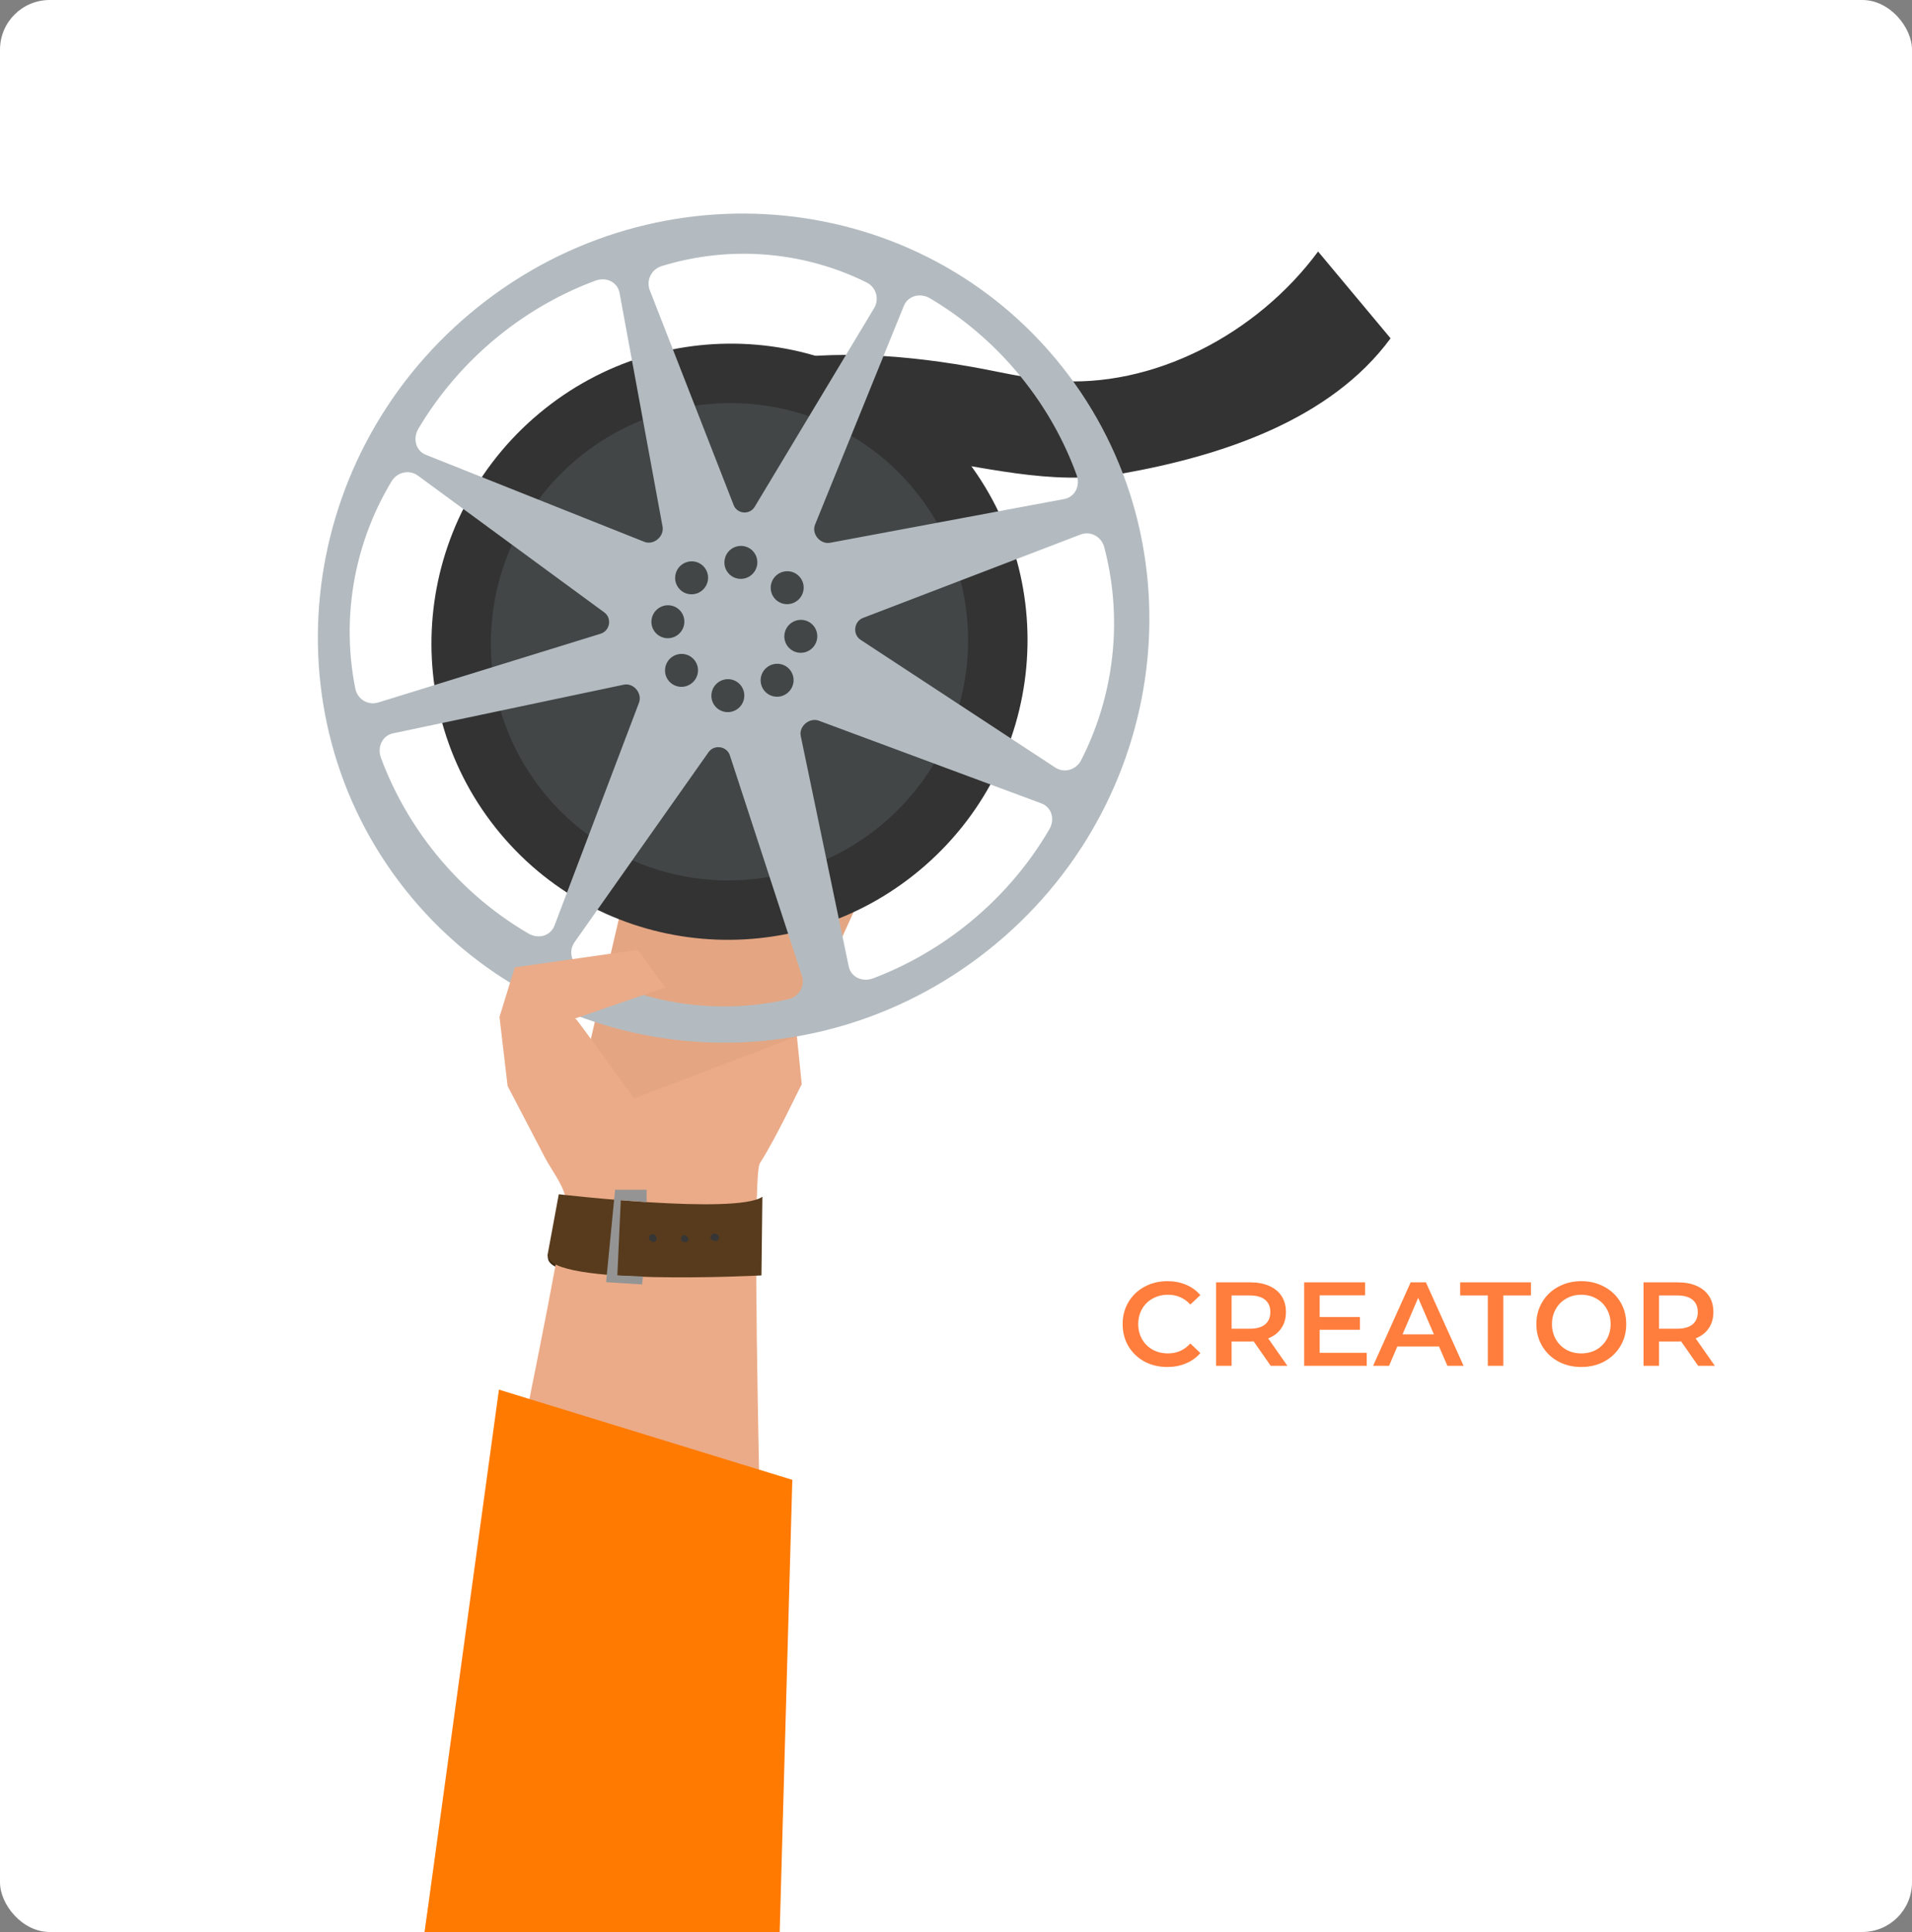 <svg width="385" height="389" viewBox="0 0 385 389" fill="none" xmlns="http://www.w3.org/2000/svg">
<rect x="0" y="0" width="385" height="389" fill="#808080" stroke="none"/>
<rect width="385" height="389" rx="10" fill="white"/>
<g clip-path="url(#clip0)">
<path d="M159.066 211.681L172.138 183.083L143.572 173.387L126.795 175.684L118.393 211.681V227.192L147.435 231.068L159.066 211.681Z" fill="#E4A582"/>
<path d="M265.409 50.644C253.075 67.326 232.1 78.284 212.149 76.641C206.381 76.169 200.818 74.757 195.163 73.776C164.19 68.397 139.265 71.743 112.15 90.699C104.595 95.983 100.043 102.415 100.347 116.364C108.876 103.886 124.088 97.022 138.775 95.02C153.462 93.019 169.028 90.463 183.456 92.074C197.884 93.681 211.097 97.998 226.192 95.311C245.857 91.807 267.884 84.625 280.005 68.12L265.409 50.644Z" fill="#333333"/>
<path d="M185.248 175.157C210.739 153.828 214.23 115.968 193.046 90.594C171.862 65.219 134.024 61.939 108.534 83.267C83.043 104.596 79.552 142.456 100.737 167.83C121.921 193.205 159.758 196.485 185.248 175.157Z" fill="#333333"/>
<path d="M177.6 166C198.009 148.924 200.803 118.612 183.843 98.297C166.882 77.982 136.589 75.355 116.181 92.431C95.773 109.507 92.978 139.818 109.939 160.134C126.899 180.449 157.192 183.075 177.6 166Z" fill="#424647"/>
<path d="M94.751 63.032C58.949 92.991 53.639 145.684 82.894 180.718C112.15 215.757 164.888 219.87 200.691 189.91C236.493 159.951 241.803 107.258 212.548 72.224C183.293 37.189 130.554 33.072 94.751 63.032ZM133.225 53.581C139.188 51.742 145.422 50.912 151.666 51.125C159.624 51.398 167.409 53.358 174.492 56.867C176.419 57.821 177.117 60.199 176.011 62.042L151.97 102.038C150.959 103.722 148.442 103.523 147.73 101.702L130.844 58.447C130.069 56.45 131.162 54.212 133.225 53.581ZM157.955 127.762C158.164 125.942 159.81 124.626 161.632 124.826C163.451 125.025 164.756 126.664 164.548 128.484C164.339 130.304 162.693 131.621 160.871 131.421C159.052 131.221 157.746 129.583 157.955 127.762ZM145.88 112.933C146.057 111.108 147.68 109.764 149.503 109.932C151.326 110.1 152.659 111.716 152.482 113.541C152.305 115.366 150.682 116.709 148.859 116.541C147.032 116.373 145.699 114.757 145.88 112.933ZM155.887 120.382C154.763 118.943 155.026 116.854 156.472 115.724C157.919 114.594 160.004 114.844 161.129 116.283C162.253 117.722 161.991 119.81 160.544 120.94C159.098 122.07 157.012 121.821 155.887 120.382ZM141.382 118.884C139.972 120.064 137.882 119.882 136.712 118.48C135.542 117.077 135.732 114.984 137.143 113.804C138.553 112.624 140.643 112.805 141.813 114.208C142.983 115.611 142.788 117.703 141.382 118.884ZM159.03 134.83C160.199 136.233 160.009 138.325 158.599 139.506C157.189 140.686 155.098 140.504 153.929 139.102C152.759 137.699 152.949 135.606 154.359 134.426C155.769 133.246 157.86 133.428 159.03 134.83ZM143.259 139.764C143.436 137.94 145.059 136.596 146.882 136.764C148.705 136.932 150.038 138.548 149.861 140.373C149.684 142.198 148.061 143.541 146.238 143.373C144.411 143.205 143.078 141.589 143.259 139.764ZM139.265 137.586C137.818 138.716 135.732 138.466 134.608 137.027C133.483 135.588 133.746 133.5 135.193 132.37C136.639 131.24 138.725 131.489 139.85 132.928C140.974 134.367 140.716 136.455 139.265 137.586ZM137.782 125.547C137.573 127.368 135.927 128.684 134.105 128.484C132.286 128.285 130.98 126.646 131.189 124.826C131.398 123.005 133.044 121.689 134.866 121.889C136.689 122.088 137.995 123.727 137.782 125.547ZM84.268 86.287C87.791 80.349 92.24 74.907 97.436 70.199C104.051 64.198 111.714 59.536 119.894 56.509C122.12 55.687 124.356 56.827 124.755 58.992L133.415 106.042C133.778 108.021 131.606 109.837 129.756 109.101L85.769 91.584C83.738 90.776 83.049 88.343 84.268 86.287ZM71.549 138.648C69.958 130.749 70.035 122.542 71.79 114.585C73.168 108.339 75.558 102.365 78.845 96.913C79.983 95.029 82.423 94.503 84.15 95.769L121.69 123.314C123.268 124.471 122.823 127.018 120.942 127.599L76.17 141.444C74.102 142.089 71.98 140.799 71.549 138.648ZM106.423 187.972C98.914 183.605 92.212 177.718 86.78 170.691C82.518 165.176 79.117 159.066 76.719 152.62C75.889 150.391 77.004 148.108 79.144 147.658L125.616 137.858C127.571 137.445 129.384 139.601 128.668 141.489L111.66 186.347C110.871 188.412 108.463 189.161 106.423 187.972ZM158.739 201.186C150.868 202.984 142.661 203.12 134.68 201.572C128.414 200.355 122.411 198.126 116.911 194.981C115.011 193.891 114.448 191.467 115.691 189.706L142.67 151.453C143.803 149.842 146.356 150.223 146.968 152.089L161.474 196.492C162.136 198.54 160.88 200.696 158.739 201.186ZM211.292 166.978C206.903 174.522 200.994 181.277 193.953 186.765C188.425 191.077 182.304 194.522 175.852 196.973C173.621 197.822 171.345 196.724 170.9 194.59L161.238 148.194C160.83 146.242 162.993 144.413 164.879 145.112L209.682 161.757C211.745 162.525 212.484 164.926 211.292 166.978ZM222.356 110.191C223.992 116.423 224.623 122.924 224.201 129.415C223.666 137.685 221.444 145.747 217.703 153.051C216.688 155.039 214.284 155.725 212.48 154.54L173.29 128.825C171.639 127.744 171.925 125.13 173.766 124.422L217.567 107.631C219.59 106.859 221.789 108.035 222.356 110.191ZM214.262 100.486L167.146 109.287C165.165 109.66 163.364 107.49 164.117 105.638L181.996 61.593C182.817 59.568 185.26 58.869 187.301 60.086C193.209 63.59 198.614 68.025 203.28 73.204C209.224 79.805 213.822 87.453 216.783 95.624C217.595 97.844 216.434 100.082 214.262 100.486Z" fill="#B3BBC0"/>
<path d="M124.315 242.108C117.691 241.563 112.599 240.969 112.599 240.969L110.331 253.225C110.331 255.585 116.271 256.756 123.744 257.292C123.812 252.226 124.211 247.174 124.315 242.108Z" fill="#3D2A14"/>
<path d="M155 388.5C155.118 377.574 150.523 238.059 153.008 234.21C156.413 228.931 160.97 219.053 161.442 218.327L160.462 208.658L127.68 221.177C127.68 221.177 115.845 204.759 115.945 205.163L115.782 205.081L133.96 198.821L128.387 191.245L103.652 194.777L100.578 204.763L102.21 218.663C104.695 223.429 107.185 228.195 109.669 232.961C111.061 235.626 113.115 238.105 113.873 241.014C115.024 245.449 88.475 366.231 85.5 389C85.5 389.014 155 388.5 155 388.5Z" fill="#EBAB88"/>
<path d="M112.517 240.46L110.25 252.717C110.25 259.072 153.326 256.802 153.326 256.802L153.511 240.964C148.252 244.646 112.517 240.46 112.517 240.46Z" fill="#573B1C"/>
<path d="M130.201 239.553H123.853L122.039 258.164L129.294 258.618L129.471 257.029L124.306 256.802L125.004 241.664L130.201 242.04V239.553Z" fill="#949494"/>
<path d="M132.209 249.226C132.15 248.985 132.019 248.745 131.806 248.618C131.434 248.391 130.84 248.541 130.749 248.995C130.636 249.181 130.672 249.439 130.781 249.635C130.831 249.721 130.917 249.762 131.012 249.78C131.094 249.871 131.198 249.939 131.312 249.98C131.375 250.025 131.443 250.066 131.529 250.075C131.661 250.089 131.81 250.043 131.915 249.952C131.924 249.948 131.933 249.943 131.942 249.939C132.214 249.784 132.277 249.521 132.209 249.226Z" fill="#363636"/>
<path d="M138.612 249.471C138.444 249.049 138.099 248.563 137.569 248.74C137.165 248.876 137.038 249.389 137.233 249.743C137.32 249.898 137.451 249.993 137.601 250.034C137.641 250.056 137.682 250.075 137.728 250.088C138 250.174 138.294 250.111 138.498 249.907C138.603 249.802 138.671 249.612 138.612 249.471Z" fill="#363636"/>
<path d="M144.692 248.872C144.538 248.568 144.207 248.373 143.862 248.386C143.527 248.4 143.187 248.604 143.105 248.949C143.037 249.253 143.173 249.58 143.454 249.726C143.545 249.771 143.631 249.789 143.713 249.785C143.908 249.903 144.175 249.921 144.388 249.807C144.733 249.626 144.865 249.213 144.692 248.872Z" fill="#363636"/>
<path d="M157 389H85.5L100.465 279.798L159.542 297.964L157 389Z" fill="#FF7A00"/>
</g>
<path d="M235.032 275.24C233.336 275.24 231.8 274.872 230.424 274.136C229.064 273.384 227.992 272.352 227.208 271.04C226.44 269.728 226.056 268.248 226.056 266.6C226.056 264.952 226.448 263.472 227.232 262.16C228.016 260.848 229.088 259.824 230.448 259.088C231.824 258.336 233.36 257.96 235.056 257.96C236.432 257.96 237.688 258.2 238.824 258.68C239.96 259.16 240.92 259.856 241.704 260.768L239.688 262.664C238.472 261.352 236.976 260.696 235.2 260.696C234.048 260.696 233.016 260.952 232.104 261.464C231.192 261.96 230.48 262.656 229.968 263.552C229.456 264.448 229.2 265.464 229.2 266.6C229.2 267.736 229.456 268.752 229.968 269.648C230.48 270.544 231.192 271.248 232.104 271.76C233.016 272.256 234.048 272.504 235.2 272.504C236.976 272.504 238.472 271.84 239.688 270.512L241.704 272.432C240.92 273.344 239.952 274.04 238.8 274.52C237.664 275 236.408 275.24 235.032 275.24ZM255.866 275L252.434 270.08C252.29 270.096 252.074 270.104 251.786 270.104H247.994V275H244.874V258.2H251.786C253.242 258.2 254.506 258.44 255.578 258.92C256.666 259.4 257.498 260.088 258.074 260.984C258.65 261.88 258.938 262.944 258.938 264.176C258.938 265.44 258.626 266.528 258.002 267.44C257.394 268.352 256.514 269.032 255.362 269.48L259.226 275H255.866ZM255.794 264.176C255.794 263.104 255.442 262.28 254.738 261.704C254.034 261.128 253.002 260.84 251.642 260.84H247.994V267.536H251.642C253.002 267.536 254.034 267.248 254.738 266.672C255.442 266.08 255.794 265.248 255.794 264.176ZM275.208 272.384V275H262.608V258.2H274.872V260.816H265.728V265.184H273.84V267.752H265.728V272.384H275.208ZM289.762 271.112H281.362L279.706 275H276.49L284.05 258.2H287.122L294.706 275H291.442L289.762 271.112ZM288.73 268.664L285.562 261.32L282.418 268.664H288.73ZM299.587 260.84H294.019V258.2H308.275V260.84H302.707V275H299.587V260.84ZM318.41 275.24C316.698 275.24 315.154 274.872 313.778 274.136C312.402 273.384 311.322 272.352 310.538 271.04C309.754 269.712 309.362 268.232 309.362 266.6C309.362 264.968 309.754 263.496 310.538 262.184C311.322 260.856 312.402 259.824 313.778 259.088C315.154 258.336 316.698 257.96 318.41 257.96C320.122 257.96 321.666 258.336 323.042 259.088C324.418 259.824 325.498 260.848 326.282 262.16C327.066 263.472 327.458 264.952 327.458 266.6C327.458 268.248 327.066 269.728 326.282 271.04C325.498 272.352 324.418 273.384 323.042 274.136C321.666 274.872 320.122 275.24 318.41 275.24ZM318.41 272.504C319.53 272.504 320.538 272.256 321.434 271.76C322.33 271.248 323.034 270.544 323.546 269.648C324.058 268.736 324.314 267.72 324.314 266.6C324.314 265.48 324.058 264.472 323.546 263.576C323.034 262.664 322.33 261.96 321.434 261.464C320.538 260.952 319.53 260.696 318.41 260.696C317.29 260.696 316.282 260.952 315.386 261.464C314.49 261.96 313.786 262.664 313.274 263.576C312.762 264.472 312.506 265.48 312.506 266.6C312.506 267.72 312.762 268.736 313.274 269.648C313.786 270.544 314.49 271.248 315.386 271.76C316.282 272.256 317.29 272.504 318.41 272.504ZM341.937 275L338.505 270.08C338.361 270.096 338.145 270.104 337.857 270.104H334.065V275H330.945V258.2H337.857C339.313 258.2 340.577 258.44 341.649 258.92C342.737 259.4 343.569 260.088 344.145 260.984C344.721 261.88 345.009 262.944 345.009 264.176C345.009 265.44 344.697 266.528 344.073 267.44C343.465 268.352 342.585 269.032 341.433 269.48L345.297 275H341.937ZM341.865 264.176C341.865 263.104 341.513 262.28 340.809 261.704C340.105 261.128 339.073 260.84 337.713 260.84H334.065V267.536H337.713C339.073 267.536 340.105 267.248 340.809 266.672C341.513 266.08 341.865 265.248 341.865 264.176Z" fill="#FF7E3D"/>
<defs>
<clipPath id="clip0">
<rect width="216" height="346" fill="white" transform="translate(64 43)"/>
</clipPath>
</defs>
</svg>
